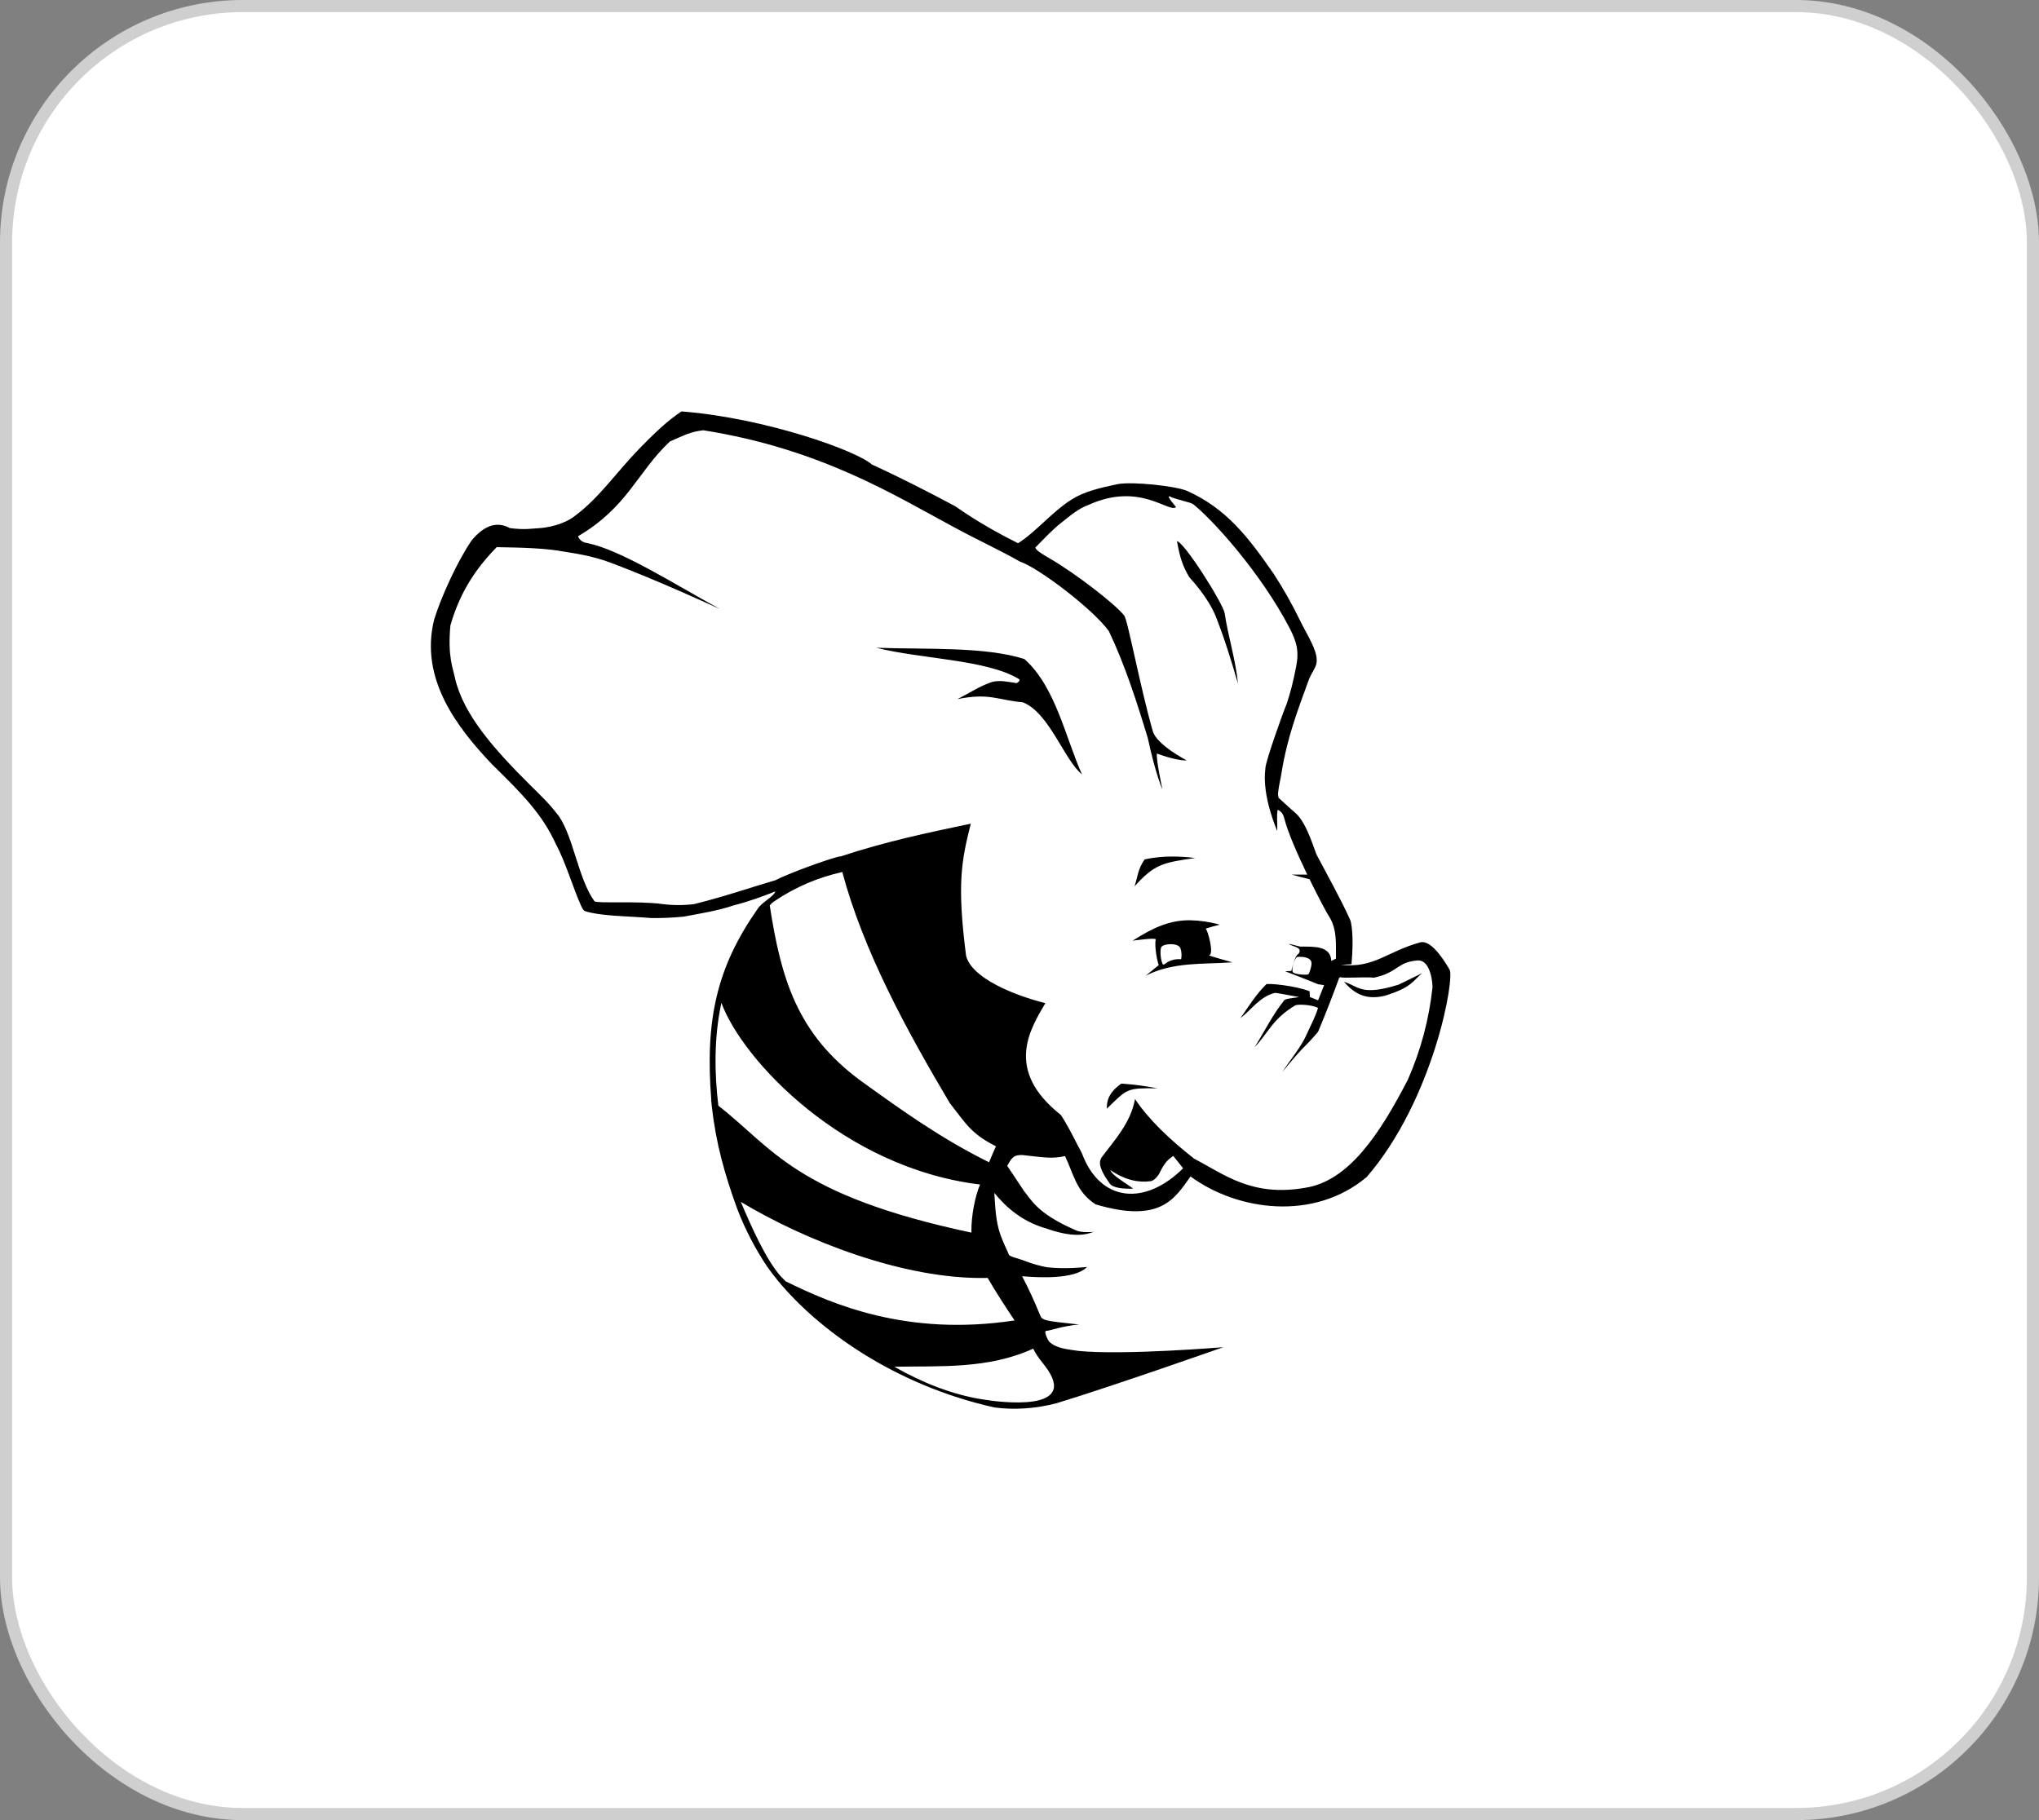 <svg width="168" height="150" viewBox="0 0 168 150" fill="none" xmlns="http://www.w3.org/2000/svg">
<rect x="0" y="0" width="168" height="150" fill="#808080" stroke="none"/>
<rect x="0.5" y="0.5" width="167" height="149" rx="19.5" fill="white" stroke="#CFCFCF"/>
<path d="M56.157 33.903C54.998 34.659 53.882 35.74 52.678 36.972C50.687 39.034 49.364 41.046 47.337 42.537C46.931 42.887 45.794 43.447 44.362 43.531C43.69 43.566 43.249 43.678 42.01 43.521C40.918 42.929 39.882 43.314 38.87 44.525C37.761 46.121 36.35 49.152 35.77 51.063C34.562 55.928 37.635 59.939 40.582 63.033C43.203 65.588 44.712 67.191 45.79 69.54C46.605 71.062 47.208 73.152 47.862 74.615C48.096 75.08 48.047 75.077 48.684 75.217C50.05 75.511 51.953 75.511 53.644 75.658C54.376 75.668 55.38 75.64 56.332 75.542C57.645 75.294 59.184 75.052 60.48 74.604C61.739 74.289 62.867 73.862 63.878 73.467C63.748 73.908 62.782 74.338 62.422 74.902C59.055 79.718 58.082 84.019 58.607 90.687L58.579 90.662L58.617 90.837L58.639 91.107C58.978 94.166 59.681 96.707 60.739 99.612C61.388 101.312 62.23 102.933 63.248 104.442C63.502 104.797 63.78 105.158 64.081 105.527H64.074L64.091 105.541C67.347 109.496 73.562 114.116 81.934 115.992C83.534 116.209 85.347 116.093 87.055 115.642C91.577 114.27 100.793 111.025 100.793 111.025C100.793 111.025 92.613 111.704 88.865 111.333C87.996 111.197 87.044 111.151 86.439 110.56C86.334 110.43 85.966 109.685 86.204 109.681C86.53 109.671 87.465 109.286 88.9 109.156C85.83 108.827 85.872 108.831 85.648 108.271C85.221 107.217 84.744 106.184 84.216 105.177C85.567 105.292 88.556 105.457 89.568 104.414C89.568 104.414 87.8 104.617 86.24 104.435C85.662 104.323 85.096 104.162 84.546 103.955C83.846 103.679 83.268 103.595 83.132 103.416C82.886 102.797 82.725 102.59 82.431 101.761C82.032 100.658 82.001 99.433 81.924 98.31C82.946 99.57 84.248 100.63 85.974 101.173C85.995 101.127 88.207 102.135 89.817 101.617L90.124 101.516C89.967 101.547 89.05 101.586 88.693 101.411C85.424 100.018 84.93 98.803 84.402 98.198L82.992 96.084C83.422 95.226 83.663 95.195 84.234 95.188C85.953 95.377 86.701 95.524 87.748 95.272C88.459 96.728 88.647 98.194 90.261 99.251C95.626 100.847 96.792 98.779 98.091 96.955C101.955 99.79 108.241 100.662 112.605 97.004C118.156 90.582 119.913 80.456 119.42 79.879C118.727 78.703 117.82 77.488 117.04 77.656C114.254 78.416 113.225 79.826 110.47 79.508C110.799 79.487 111.352 79.48 111.356 79.448C111.566 77.114 111.338 75.983 111.237 75.787C110.397 73.943 109.298 72 108.535 70.544C108.335 70.243 107.754 67.947 106.785 67.044C106.365 66.687 105.35 65.749 105.35 65.749L105.259 66.747C105.259 66.747 105.658 66.806 105.812 67.422C106.088 68.549 106.907 70.411 107.709 72.077H106.414L107.898 72.462C108.696 74.09 109.427 75.444 109.532 75.57C110.208 76.662 110.05 77.926 110.075 79L109.69 79.193C109.63 77.929 108.272 78.02 107.128 78.01L106.19 77.779C106.477 78.045 107.359 78.024 107.002 78.594C106.701 78.755 106.564 79.441 106.393 80.019L105.885 80.043C106.781 80.393 107.614 80.701 108.601 81.114L109.098 81.188L108.601 82.437L107.926 82.164L107.901 81.692C106.711 81.216 104.419 81.016 104.335 81.114C103.488 81.944 102.872 82.948 102.203 83.914C103.12 83.2 103.813 82.122 105.049 81.825C105.147 81.814 106.372 82.052 107.037 82.168C106.61 82.255 105.917 82.287 105.812 82.437C104.87 83.599 104.181 85.013 103.372 86.305C104.489 85.153 104.828 83.974 106.722 82.857C106.879 82.752 108.034 82.777 108.598 83.06C108.419 83.701 108.013 84.464 107.688 85.185C107.222 86.28 106.337 87.288 105.658 88.342C107.786 85.752 107.18 86.7 108.601 85.031C109.196 83.617 109.791 82.091 110.341 80.582L110.446 80.526C110.635 80.642 112.091 80.498 113.228 80.568C115.185 80.148 115.101 79.284 116.791 79.154C117.929 79.067 118.044 81.205 118.027 81.373C117.747 83.999 117.062 86.566 115.997 88.982C113.715 93.385 111.156 97.34 107.527 97.89C103.099 98.663 100.8 96.728 98.398 95.496L97.481 96.28C94.363 99.384 90.66 99.108 89.144 95.051L89.134 95.03C89.034 94.823 88.926 94.618 88.812 94.418C88.368 93.557 87.937 92.685 87.405 91.884C82.722 88.181 84.885 84.807 86.131 82.672C83.527 82.014 80.076 80.614 79.6 78.776C78.834 72.826 79.222 70.936 79.985 67.881C76.499 68.616 72.964 69.347 69.216 70.597L69.212 70.569C68.211 70.793 64.851 72.025 63.899 72.539C61.739 73.166 59.944 73.82 57.19 74.51C56.314 74.618 55.429 74.616 54.554 74.503C52.573 74.233 49.196 74.475 48.978 74.275C47.638 72.403 47.27 69.05 46.045 67.254L46.032 67.237L46.014 67.223C45.303 66.26 44.471 65.48 43.651 64.668C40.715 61.745 38.206 58.924 37.502 55.939C37.327 55.057 36.872 54.143 37.11 51.536L37.117 51.522L37.12 51.511C37.828 49.072 38.975 47.084 40.925 45.092C42.955 45.127 44.961 45.169 46.525 45.47C47.242 45.589 48.733 45.785 50.273 46.359C54.176 47.812 59.328 50.199 59.328 50.199C55.461 48.074 51.138 45.316 48.404 44.76C47.995 44.7 47.746 44.515 47.627 44.193C51.733 41.778 52.486 38.936 55.188 36.388C56.423 35.849 56.903 35.576 57.953 35.46C67.662 36.997 73.772 40.861 78.603 43.447C80.562 44.511 82.347 45.32 84.052 46.289C85.543 46.779 90.047 50.185 91.367 52.019C92.707 54.843 93.684 57.899 94.576 60.846C95.217 63.845 95.777 65.06 95.777 65.06C95.777 65.06 95.234 62.554 95.322 62.102C95.889 62.312 97.219 62.732 97.772 62.662C97.772 62.662 95.305 61.388 94.983 60.261C93.947 56.646 92.903 51.018 92.624 50.724C91.832 49.73 88.535 47.206 86.513 46.037C85.749 45.596 85.337 45.323 85.305 45.127C85.949 44.476 86.747 43.612 87.465 43.062C88.147 42.537 88.773 41.942 89.729 41.592C93.929 39.699 96.33 42.317 96.904 41.788C96.904 41.788 95.998 40.752 96.4 40.924C96.809 41.144 98.15 41.407 98.297 41.543C99.826 42.74 103.831 47.119 106.242 51.739C106.823 52.869 107.058 53.615 106.788 54.976C106.519 56.341 106.312 57.09 106.018 58C105.752 58.609 104.251 62.778 104.258 63.338C103.953 65.623 105.238 68.486 105.238 68.486C105.248 67.709 105.189 67.296 105.259 66.74L105.346 65.746C105.346 65.746 105.29 65.483 105.301 65.378C105.367 64.692 105.535 64.115 105.584 63.719C106.067 60.734 106.904 58.585 107.859 55.963C108.139 55.302 108.507 54.934 108.489 54.43C108.507 53.538 107.705 52.337 107.128 51.165C106.48 49.822 105.747 48.522 104.933 47.273C102.847 44.273 101.073 41.928 97.817 40.458C96.907 40.059 93.323 39.667 92.085 39.898C90.583 40.213 89.295 40.521 88.263 41.183C86.645 42.219 85.371 43.825 83.88 44.77C80.576 43.118 78.981 41.883 78.686 41.711C76.723 40.661 74.368 39.44 71.834 38.281C70.615 37.158 63.069 34.445 56.157 33.906V33.903ZM90.124 101.516C90.141 101.516 90.149 101.513 90.149 101.509L90.124 101.516ZM96.974 44.599C97.149 45.509 97.293 46.408 97.978 47.553C99.448 49.173 99.977 50.318 100.184 50.825C100.901 52.666 101.475 54.507 102 56.348C101.825 54.43 101.171 52.372 100.905 50.538C100.754 49.698 97.566 44.658 96.974 44.599ZM72.201 53.384C75.879 54.318 81.332 54.343 83.989 55.984C84.028 56.128 83.919 56.222 83.758 56.299C83.103 56.208 82.456 56.03 81.763 56.194C80.748 56.52 79.845 57.136 78.886 57.615C81.525 57.076 82.263 57.71 84.269 57.878C86.439 58.704 87.716 62.69 89.148 63.814C87.825 60.919 86.989 56.604 84.406 54.315C81.196 53.286 76.471 53.527 72.201 53.384ZM96.656 70.59C95.87 70.579 95.086 70.657 94.317 70.821C93.757 71.573 93.722 72.336 93.478 73.043C95.144 71.206 95.805 71.094 98.472 70.712C97.869 70.632 97.264 70.591 96.656 70.59ZM69.401 71.867C71.137 78.377 74.707 84.933 78.256 90.907C79.621 92.643 79.996 93.42 82.061 94.47C81.89 94.834 81.701 95.273 81.493 95.786C77.531 93.83 74.259 91.474 70.966 89.101C65.674 85.237 64.35 80.638 63.423 74.625C63.536 74.472 63.679 74.344 63.843 74.247C65.529 73.11 67.415 72.303 69.401 71.867ZM98.049 75.84C96.418 75.833 95.07 76.4 93.32 77.527C93.32 77.527 95.259 77.247 95.224 77.422C95.094 78.034 95.392 79.434 95.48 79.529L95.501 79.511C95.501 79.535 95.493 79.54 95.48 79.529L94.409 80.404C96.698 79.252 99.102 79.483 101.545 79.308C101.545 79.308 99.487 78.741 99.613 78.724C100.072 78.657 99.49 76.578 99.333 76.533C99.718 76.406 100.108 76.296 100.502 76.204C99.703 75.979 98.879 75.857 98.049 75.84ZM96.484 77.81C96.813 77.814 97.145 77.908 97.254 78.125C97.358 78.423 97.38 78.744 97.317 79.053C96.819 79.004 96.322 79.155 95.934 79.473C95.686 79.718 95.504 78.258 95.697 78.031C95.816 77.891 96.151 77.807 96.484 77.81ZM107.044 78.853C107.338 78.85 107.94 78.885 108.048 79.273C108.118 79.49 107.901 80.218 107.796 80.295C107.635 80.376 106.55 80.306 106.505 80.082C106.414 79.816 106.634 79.011 106.883 78.864L107.044 78.853ZM117.183 80.197L115.248 81.142C112.098 82.136 111.909 81.247 110.733 80.911C111.51 81.797 112.437 82.458 114.086 82.066C116.343 81.38 116.42 80.806 117.183 80.197ZM59.437 82.644C61.187 87.404 69.541 96.273 80.751 97.617L80.724 97.68C80.338 98.611 80.016 100.214 80.037 101.544L80.016 101.579C65.474 98.481 63.672 94.6 59.188 91.124C58.862 88.436 58.821 85.517 59.437 82.644ZM92.484 89.308C92.409 89.308 92.37 89.311 92.368 89.318C91.332 90.053 91.178 90.76 91.199 91.369C92.918 89.679 92.855 89.672 95.364 89.689C94.412 89.505 93.45 89.378 92.484 89.308ZM93.519 90.578C93.152 92.563 91.815 93.973 90.779 95.366C90.573 95.692 90.425 96.136 91.441 97.55C91.713 97.928 92.701 97.991 93.365 97.956C92.69 97.445 91.657 96.903 91.49 96.43C92.683 97.246 93.789 97.48 94.79 97.347C95.017 97.323 95.301 97.078 95.522 96.707C95.966 95.748 96.316 95.517 96.669 95.261L97.481 96.28L98.398 95.496C96.365 93.903 94.653 92.265 93.519 90.578ZM61.036 99.048C66.146 102.121 74.385 105.485 81.378 105.317C82.078 106.531 82.915 107.805 83.594 108.82C74.689 110.175 68.516 107.452 64.739 105.6L64.329 105.187C63.122 103.819 61.964 101.222 61.036 99.048ZM85.13 111.144C85.48 111.869 86.047 112.471 86.085 112.551C89.082 116.457 82.309 115.558 80.912 115.32C78.427 114.924 75.995 113.951 73.685 112.635C77.444 112.562 81.413 112.845 85.13 111.144Z" fill="black"/>
</svg>
